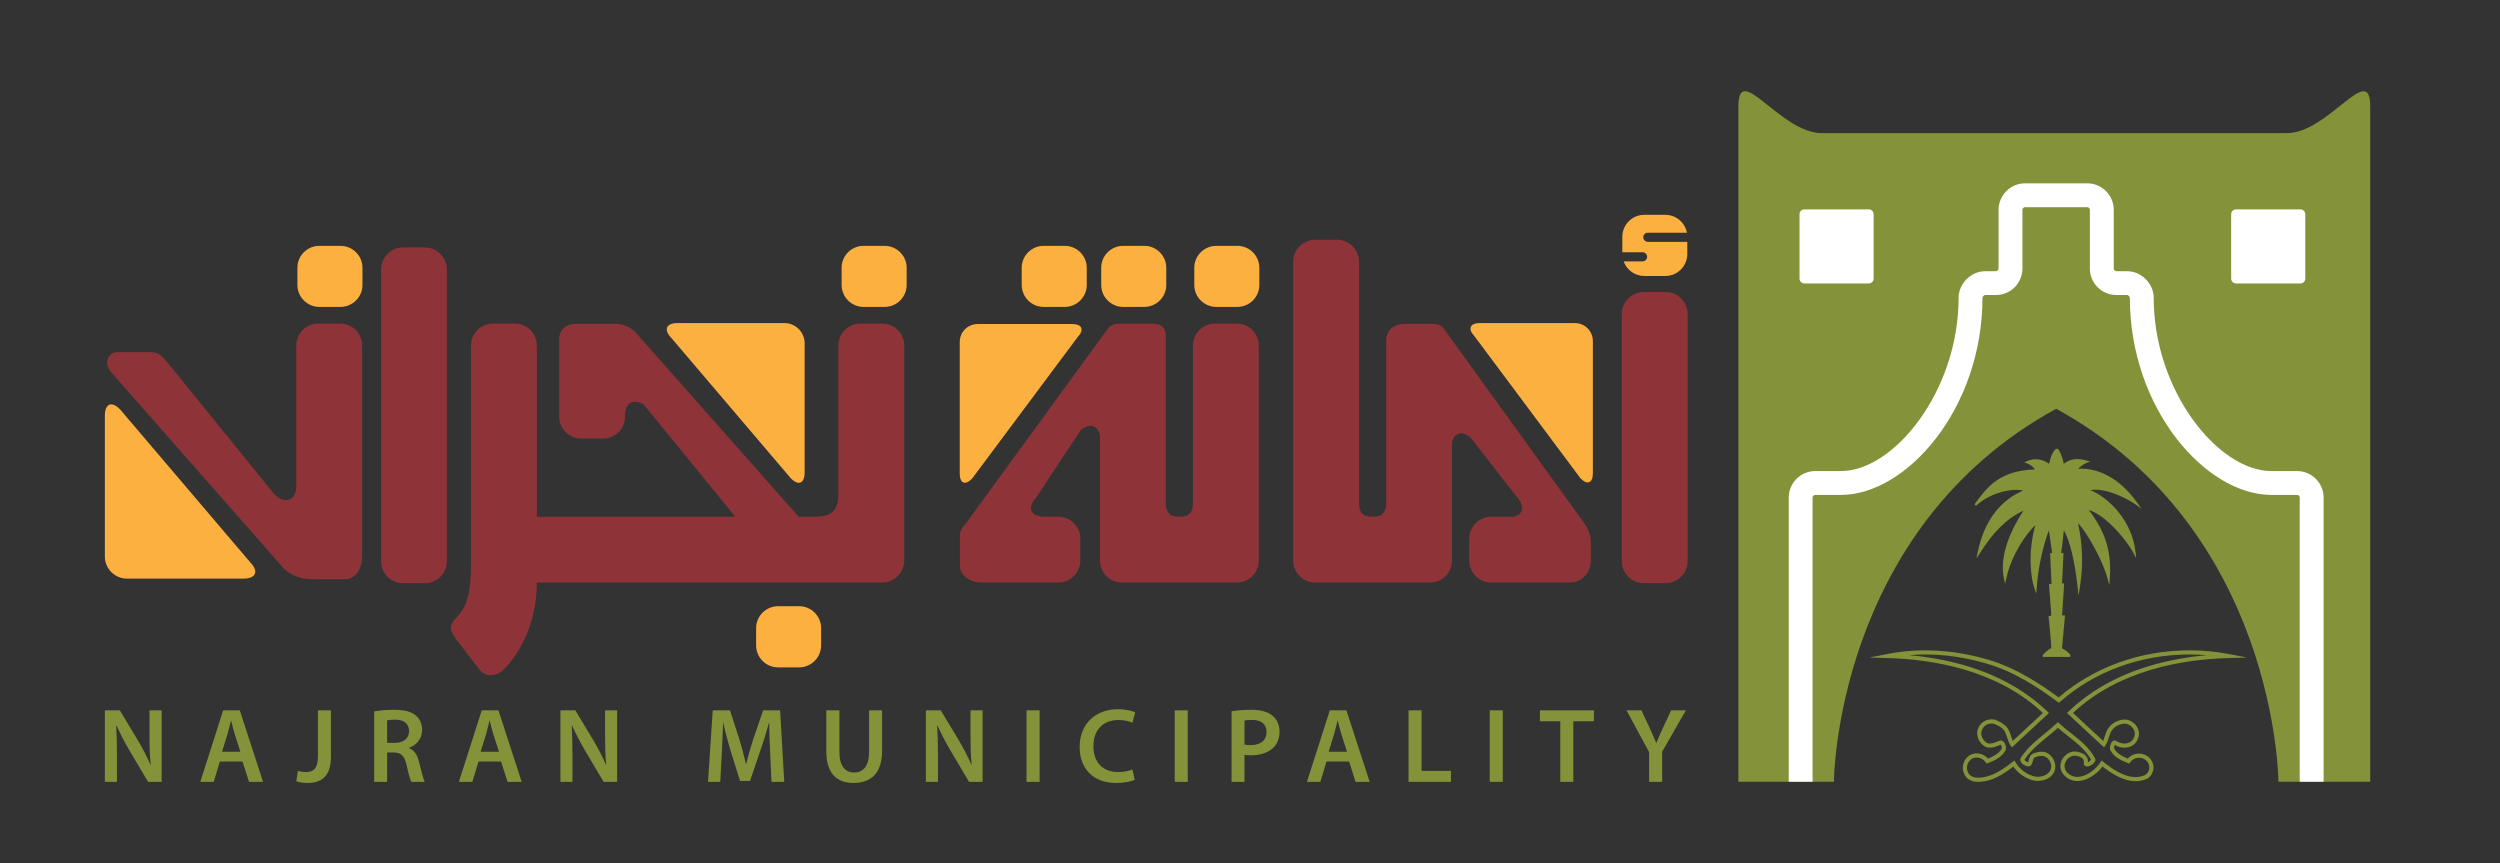 <svg xmlns="http://www.w3.org/2000/svg" xmlns:xlink="http://www.w3.org/1999/xlink" version="1.1" width="355.749pt" height="122.824pt" viewBox="0 0 355.749 122.824">
<rect x="0" y="0" width="355.749" height="122.824" fill="#333333" stroke="none"/>
<defs>
<clipPath id="clip_0">
<path transform="matrix(1,0,0,-1,0,122.824)" d="M0 122.824H355.749V0H0Z"/>
</clipPath>
</defs>
<g id="layer_1" data-name="">
<g clip-path="url(#clip_0)">
<path transform="matrix(1,0,0,-1,325.39,18.948)" d="M0 0H-66.127C-72.072 0-78.02 10.332-78.02 3.802V-92.29H-64.426C-64.426-92.29-64.291-56.447-32.798-39.218-1.33-56.447-1.17-92.29-1.17-92.29H11.893V3.802C11.893 10.317 5.947 0 0 0" fill="#84923a"/>
<path transform="matrix(1,0,0,-1,114.5,67.234)" d="M0 0C0-1.582-.899-1.946-1.993-.797L-19.002 19.183C-20.094 20.329-19.692 21.266-18.112 21.266H-2.884C-1.304 21.266 0 19.968 0 18.393Z" fill="#fbb040"/>
<path transform="matrix(1,0,0,-1,14.921,59.147)" d="M0 0C0 1.73 .983 2.124 2.18 .873L20.729-20.921C21.924-22.164 21.484-23.188 19.749-23.188H3.144C1.417-23.188 0-21.777 0-20.045Z" fill="#fbb040"/>
<path transform="matrix(1,0,0,-1,136.571,67.4)" d="M0 0C0-1.394 .79-1.718 1.762-.7L16.787 19.446C17.753 20.463 17.408 21.291 16.004 21.291H2.547C1.14 21.291 0 20.144 0 18.744Z" fill="#fbb040"/>
<path transform="matrix(1,0,0,-1,226.665,67.343)" d="M0 0C0-1.404-.798-1.731-1.77-.713L-16.865 19.521C-17.837 20.545-17.479 21.374-16.081 21.374H-2.561C-1.157 21.374 0 20.226 0 18.822Z" fill="#fbb040"/>
<path transform="matrix(1,0,0,-1,226.382,79.767)" d="M0 0C0-1.294-.893-3.127-3.115-3.127H-14.188C-15.907-3.127-17.308-1.728-17.308 0V3.112C-17.308 4.836-15.907 6.238-14.188 6.238L-11.429 6.232C-9.713 6.232-9.284 7.619-10.444 8.948L-16.866 17.179C-18.115 18.731-19.757 18.204-19.757 16.487V0C-19.757-1.728-21.169-3.127-22.888-3.127H-39.235C-40.951-3.127-42.368-1.728-42.368 0V42.522C-42.368 44.242-40.951 45.654-39.235 45.654H-36.112C-34.396 45.654-32.99 44.242-32.99 42.522V8.241C-32.99 6.517-32.126 6.238-31.061 6.238-29.997 6.238-29.134 6.517-29.134 8.241V31.264C-29.134 32.986-27.776 33.694-26.489 33.694H-22.66C-21.427 33.694-21.004 33.107-21.004 33.107L-.991 5.382C-.991 5.382 0 4.178 0 2.575Z" fill="#8e3438"/>
<path transform="matrix(1,0,0,-1,179.121,79.767)" d="M0 0C0-1.728-1.398-3.127-3.123-3.127H-19.47C-21.183-3.127-22.595-1.728-22.595 0V17.412C-22.595 19.142-23.985 19.723-25.329 18.568L-31.678 8.963C-33.133 7.382-32.3 6.238-30.575 6.238H-28.525C-26.795 6.238-25.394 4.836-25.394 3.112V0C-25.394-1.728-26.795-3.127-28.525-3.127H-39.403C-41.127-3.127-42.526-2.072-42.526-.784V3.63C-42.526 4.503-41.823 5.08-41.823 5.08L-21.403 33.101C-21.403 33.101-20.871 33.716-19.801 33.716H-15.57C-14.278 33.716-13.224 33.576-13.224 31.862V8.241C-13.224 6.517-12.355 6.238-11.29 6.238-10.232 6.238-9.363 6.517-9.363 8.241V30.596C-9.363 32.32-7.962 33.725-6.235 33.725H-3.123C-1.398 33.725 0 32.32 0 30.596Z" fill="#8e3438"/>
<path transform="matrix(1,0,0,-1,51.53,79.301)" d="M0 0C0-1.715-1.048-3.124-2.343-3.124-3.188-3.124-5.32-3.1-7.161-3.124-8.211-3.133-9.955-2.776-11.122-1.618L-35.727 26.349C-36.84 27.692-36.142 29.196-34.792 29.196H-30.76C-29.047 29.196-28.854 29.1-27.681 27.692L-12.732 9.264C-11.356 7.488-9.374 7.863-9.374 10.087V30.13C-9.374 31.854-7.959 33.26-6.245 33.26H-3.123C-1.404 33.26 0 31.854 0 30.13Z" fill="#8e3438"/>
<path transform="matrix(1,0,0,-1,240.147,79.86)" d="M0 0C0-1.724-1.401-3.128-3.126-3.128H-6.235C-7.962-3.128-9.368-1.724-9.368 0V35.182C-9.368 36.897-7.962 38.298-6.235 38.298H-3.126C-1.401 38.298 0 36.897 0 35.182Z" fill="#8e3438"/>
<path transform="matrix(1,0,0,-1,63.591,79.86)" d="M0 0C0-1.724-1.412-3.128-3.123-3.128H-6.248C-7.962-3.128-9.363-1.724-9.363 0V41.516C-9.363 43.229-7.962 44.642-6.248 44.642H-3.123C-1.412 44.642 0 43.229 0 41.516Z" fill="#8e3438"/>
<path transform="matrix(1,0,0,-1,125.54,46.041)" d="M0 0H-3.117C-4.836 0-6.24-1.405-6.24-3.13V-24.353C-6.24-26.077-6.835-27.487-9.368-27.487H-11.78-11.894L-35.186-1.162C-35.186-1.162-36.273-.031-38.059-.031H-43.409C-44.701-.031-45.966-.569-45.966-2.284V-13.247C-45.966-14.966-44.563-16.367-42.841-16.367H-39.721C-37.999-16.367-36.598-14.966-36.598-13.247V-13.003C-36.598-11.276-35.401-10.615-33.937-11.523L-20.914-27.487H-49.149V-3.13C-49.149-1.405-50.55 0-52.277 0H-55.389C-57.116 0-58.52-1.405-58.52-3.13V-34.37C-58.52-39.77-59.728-40.916-60.76-42.033-61.333-42.644-61.764-43.317-60.803-44.695L-57.371-49.175C-56.513-50.216-55.318-50.341-54.113-49.458-54.113-49.458-49.16-45.263-49.149-36.852H0C1.721-36.852 3.133-35.454 3.133-33.725V-3.13C3.133-1.405 1.721 0 0 0" fill="#8e3438"/>
<path transform="matrix(1,0,0,-1,179.202,40.554)" d="M0 0C0-1.716-1.407-3.119-3.123-3.119H-6.126C-7.842-3.119-9.254-1.716-9.254 0V2.456C-9.254 4.174-7.842 5.571-6.126 5.571H-3.123C-1.407 5.571 0 4.174 0 2.456Z" fill="#fbb040"/>
<path transform="matrix(1,0,0,-1,165.959,40.554)" d="M0 0C0-1.716-1.415-3.119-3.125-3.119H-6.134C-7.848-3.119-9.257-1.716-9.257 0V2.456C-9.257 4.174-7.848 5.571-6.134 5.571H-3.125C-1.415 5.571 0 4.174 0 2.456Z" fill="#fbb040"/>
<path transform="matrix(1,0,0,-1,154.644,40.554)" d="M0 0C0-1.716-1.412-3.119-3.134-3.119H-6.131C-7.848-3.119-9.254-1.716-9.254 0V2.456C-9.254 4.174-7.848 5.571-6.131 5.571H-3.134C-1.412 5.571 0 4.174 0 2.456Z" fill="#fbb040"/>
<path transform="matrix(1,0,0,-1,129.016,40.554)" d="M0 0C0-1.716-1.412-3.119-3.128-3.119H-6.137C-7.848-3.119-9.254-1.716-9.254 0V2.456C-9.254 4.174-7.848 5.571-6.137 5.571H-3.128C-1.412 5.571 0 4.174 0 2.456Z" fill="#fbb040"/>
<path transform="matrix(1,0,0,-1,116.843,91.841)" d="M0 0C0-1.722-1.404-3.125-3.12-3.125H-6.123C-7.839-3.125-9.248-1.722-9.248 0V2.455C-9.248 4.176-7.839 5.579-6.123 5.579H-3.12C-1.404 5.579 0 4.176 0 2.455Z" fill="#fbb040"/>
<path transform="matrix(1,0,0,-1,51.578,40.554)" d="M0 0C0-1.716-1.409-3.119-3.128-3.119H-6.134C-7.85-3.119-9.257-1.716-9.257 0V2.456C-9.257 4.174-7.85 5.571-6.134 5.571H-3.128C-1.409 5.571 0 4.174 0 2.456Z" fill="#fbb040"/>
<path transform="matrix(1,0,0,-1,234.485,34.413)" d="M0 0C-.353 0-.649 .3-.649 .652-.649 1.01-.353 1.298 0 1.298H5.569C5.287 2.741 4.016 3.844 2.501 3.844H-.508C-2.224 3.844-3.63 2.44-3.63 .722V-1.481H-.752C-.394-1.481-.1-1.777-.1-2.13-.1-2.49-.394-2.781-.752-2.781H-3.44C-3.009-3.985-1.86-4.858-.508-4.858H2.501C4.22-4.858 5.618-3.448 5.618-1.728V0Z" fill="#fbb040"/>
<path transform="matrix(1,0,0,-1,14.921,111.256)" d="M0 0V10.174H2.132L4.757 5.809C5.425 4.679 6.023 3.503 6.49 2.403H6.525C6.386 3.764 6.354 5.075 6.354 6.629V10.174H8.081V0H6.148L3.487 4.484C2.84 5.602 2.178 6.837 1.683 7.983L1.618 7.972C1.694 6.658 1.721 5.318 1.721 3.637V0Z" fill="#84923a"/>
<path transform="matrix(1,0,0,-1,34.2,106.969)" d="M0 0-.796 2.506C-.988 3.128-1.162 3.82-1.306 4.411H-1.336C-1.491 3.82-1.656 3.113-1.828 2.506L-2.607 0ZM-2.914-1.397-3.788-4.286H-5.697L-2.441 5.888H-.076L3.231-4.286H1.233L.309-1.397Z" fill="#84923a"/>
<path transform="matrix(1,0,0,-1,45.243,101.081)" d="M0 0H1.849V-6.596C1.849-9.403 .5-10.337-1.512-10.337-2.034-10.337-2.672-10.249-3.082-10.101L-2.854-8.605C-2.552-8.708-2.142-8.784-1.708-8.784-.649-8.784 0-8.302 0-6.537Z" fill="#84923a"/>
<path transform="matrix(1,0,0,-1,55.087,105.712)" d="M0 0H1.102C2.352 0 3.123 .663 3.123 1.669 3.123 2.771 2.352 3.306 1.146 3.306 .562 3.306 .179 3.257 0 3.21ZM-1.839 4.479C-1.127 4.614-.103 4.709 .967 4.709 2.433 4.709 3.416 4.466 4.103 3.888 4.66 3.425 4.98 2.709 4.98 1.836 4.98 .531 4.095-.364 3.123-.698V-.747C3.867-1.01 4.304-1.726 4.54-2.707 4.871-3.974 5.148-5.15 5.341-5.543H3.44C3.291-5.241 3.036-4.41 2.767-3.14 2.46-1.815 1.998-1.393 .934-1.36H0V-5.543H-1.839Z" fill="#84923a"/>
<path transform="matrix(1,0,0,-1,71.002,106.969)" d="M0 0-.806 2.506C-.991 3.128-1.16 3.82-1.314 4.411H-1.347C-1.488 3.82-1.659 3.113-1.825 2.506L-2.615 0ZM-2.908-1.397-3.788-4.286H-5.705L-2.447 5.888H-.073L3.231-4.286H1.225L.296-1.397Z" fill="#84923a"/>
<path transform="matrix(1,0,0,-1,79.748,111.256)" d="M0 0V10.174H2.124L4.752 5.809C5.412 4.679 6.02 3.503 6.49 2.403H6.517C6.381 3.764 6.354 5.075 6.354 6.629V10.174H8.07V0H6.145L3.487 4.484C2.84 5.602 2.175 6.837 1.67 7.983L1.613 7.972C1.684 6.658 1.716 5.318 1.716 3.637V0Z" fill="#84923a"/>
<path transform="matrix(1,0,0,-1,109.593,107.105)" d="M0 0C-.062 1.312-.138 2.902-.122 4.27H-.16C-.497 3.039-.918 1.659-1.371 .383L-2.865-4.024H-4.285L-5.645 .314C-6.036 1.622-6.4 3.006-6.666 4.27H-6.701C-6.745 2.948-6.807 1.329-6.878-.053L-7.101-4.15H-8.841L-8.171 6.024H-5.719L-4.394 1.935C-4.03 .744-3.706-.464-3.451-1.595H-3.41C-3.136-.491-2.789 .751-2.398 1.951L-.997 6.024H1.415L2.007-4.15H.193Z" fill="#84923a"/>
<path transform="matrix(1,0,0,-1,119.447,101.081)" d="M0 0V-5.936C0-7.919 .823-8.845 2.08-8.845 3.419-8.845 4.22-7.919 4.22-5.936V0H6.072V-5.816C6.072-8.953 4.461-10.337 2.015-10.337-.337-10.337-1.863-9.019-1.863-5.822V0Z" fill="#84923a"/>
<path transform="matrix(1,0,0,-1,131.753,111.256)" d="M0 0V10.174H2.118L4.747 5.809C5.409 4.679 6.017 3.503 6.49 2.403H6.509C6.381 3.764 6.349 5.075 6.349 6.629V10.174H8.068V0H6.142L3.481 4.484C2.835 5.602 2.17 6.837 1.667 7.983L1.61 7.972C1.686 6.658 1.716 5.318 1.716 3.637V0Z" fill="#84923a"/>
<path transform="matrix(1,0,0,-1,0,122.824)" d="M147.937 11.568H146.074V21.742H147.937Z" fill="#84923a"/>
<path transform="matrix(1,0,0,-1,161.462,110.969)" d="M0 0C-.44-.213-1.406-.449-2.639-.449-5.868-.449-7.828 1.571-7.828 4.677-7.828 8.028-5.499 10.048-2.39 10.048-1.168 10.048-.307 9.794 .073 9.597L-.318 8.123C-.801 8.336-1.48 8.514-2.311 8.514-4.383 8.514-5.868 7.218-5.868 4.772-5.868 2.527-4.57 1.104-2.322 1.104-1.583 1.104-.801 1.26-.307 1.468Z" fill="#84923a"/>
<path transform="matrix(1,0,0,-1,0,122.824)" d="M169.014 11.568H167.162V21.742H169.014Z" fill="#84923a"/>
<path transform="matrix(1,0,0,-1,177.092,105.938)" d="M0 0C.236-.086 .529-.091 .904-.091 2.295-.091 3.142 .6 3.142 1.78 3.142 2.907 2.357 3.496 1.072 3.496 .557 3.496 .195 3.453 0 3.409ZM-1.841 4.722C-1.165 4.839-.239 4.934 .991 4.934 2.357 4.934 3.334 4.642 3.983 4.095 4.589 3.601 4.983 2.799 4.983 1.853 4.983 .888 4.684 .105 4.117-.441 3.367-1.185 2.219-1.541 .904-1.541 .557-1.541 .258-1.528 0-1.468V-5.318H-1.841Z" fill="#84923a"/>
<path transform="matrix(1,0,0,-1,191.674,106.969)" d="M0 0-.798 2.506C-.991 3.128-1.165 3.82-1.309 4.411H-1.344C-1.496 3.82-1.659 3.113-1.827 2.506L-2.609 0ZM-2.913-1.397-3.785-4.286H-5.7L-2.441 5.888H-.079L3.229-4.286H1.225L.301-1.397Z" fill="#84923a"/>
<path transform="matrix(1,0,0,-1,200.436,101.081)" d="M0 0H1.857V-8.619H6.034V-10.174H0Z" fill="#84923a"/>
<path transform="matrix(1,0,0,-1,0,122.824)" d="M213.845 11.568H211.988V21.742H213.845Z" fill="#84923a"/>
<path transform="matrix(1,0,0,-1,222.029,102.633)" d="M0 0H-2.9V1.552H4.779V0H1.855V-8.623H0Z" fill="#84923a"/>
<path transform="matrix(1,0,0,-1,234.667,111.256)" d="M0 0V4.239L-3.215 10.174H-1.086L.125 7.558C.467 6.809 .722 6.233 1.007 5.543H1.037C1.279 6.192 1.569 6.822 1.912 7.558L3.133 10.174H5.235L1.857 4.286V0Z" fill="#84923a"/>
<path transform="matrix(1,0,0,-1,328.041,39.647)" d="M0 0C0-.376-.312-.687-.69-.687H-9.861C-10.239-.687-10.548-.376-10.548 0V9.171C-10.548 9.549-10.239 9.854-9.861 9.854H-.69C-.312 9.854 0 9.549 0 9.171Z" fill="#ffffff"/>
<path transform="matrix(1,0,0,-1,266.615,39.647)" d="M0 0C0-.376-.309-.687-.693-.687H-9.856C-10.243-.687-10.543-.376-10.543 0V9.171C-10.543 9.549-10.243 9.854-9.856 9.854H-.693C-.309 9.854 0 9.549 0 9.171Z" fill="#ffffff"/>
<path transform="matrix(1,0,0,-1,330.648,111.239)" d="M0 0H-3.396V40.432C-3.396 40.635-3.57 40.813-3.776 40.813H-7.438C-16.748 40.813-27.571 53.067-27.571 68.871-27.571 68.984-27.765 69.256-27.944 69.256H-29.48C-31.564 69.256-33.26 70.941-33.26 73.025V81.379C-33.26 81.588-33.429 81.758-33.632 81.758H-42.479C-42.68 81.758-42.857 81.584-42.857 81.379V73.025C-42.857 70.941-44.553 69.256-46.633 69.256H-48.162C-48.35 69.256-48.546 68.984-48.546 68.871-48.546 53.067-59.366 40.813-68.674 40.813H-72.341C-72.542 40.813-72.72 40.635-72.72 40.432V0H-76.112V40.432C-76.112 42.512-74.42 44.207-72.341 44.207H-68.674C-61.144 44.207-51.94 55.587-51.94 68.871-51.94 70.877-50.177 72.646-48.162 72.646H-46.633C-46.429 72.646-46.255 72.824-46.255 73.025V81.379C-46.255 83.46-44.56 85.153-42.479 85.153H-33.632C-31.557 85.153-29.861 83.46-29.861 81.379V73.025C-29.861 72.819-29.688 72.646-29.48 72.646H-27.944C-25.938 72.646-24.178 70.877-24.178 68.871-24.178 55.587-14.972 44.207-7.438 44.207H-3.776C-1.69 44.207 0 42.512 0 40.432Z" fill="#ffffff"/>
<path transform="matrix(1,0,0,-1,281.49,111.253)" d="M0 0C-.181 0-.364 .01-.547 .029-1.237 .199-1.686 .52-1.922 .991-2.449 1.913-2.167 3.11-1.257 3.76-.345 4.287 .751 4.048 1.407 3.302 2.129 3.588 2.944 4.003 3.339 4.694 3.372 4.748 3.391 4.854 3.347 5.01 3.308 5.15 3.24 5.246 3.201 5.282L3.066 5.227C2.651 5.055 2.182 4.861 1.673 4.861 1.475 4.861 1.285 4.893 1.104 4.952 .25 5.377-.25 6.321-.122 7.216 .101 8.225 .91 8.889 1.894 8.889 2.061 8.889 2.232 8.869 2.403 8.832L2.448 8.819C3.07 8.568 3.552 8.319 4.032 7.839 4.401 7.399 4.552 6.922 4.698 6.461 4.771 6.237 4.839 6.02 4.927 5.823L9.214 9.802C2.682 15.918-6.373 17.428-12.854 17.61L-15.516 17.685-12.902 18.195C-8.334 19.086-3.462 18.812 1.395 17.391 5.391 16.22 8.854 13.921 11.457 12.005 16.481 16.331 23.088 18.712 30.09 18.712 31.947 18.712 33.807 18.538 35.617 18.196L38.304 17.688 35.57 17.61C29.089 17.428 20.034 15.918 13.502 9.802L17.789 5.82C17.877 6.02 17.946 6.237 18.017 6.462 18.164 6.923 18.316 7.399 18.667 7.82 19.279 8.554 20.3 8.968 21.218 8.836 21.762 8.702 22.23 8.378 22.532 7.941 22.855 7.474 22.962 6.933 22.832 6.417 22.592 5.452 21.825 4.856 20.831 4.856 20.367 4.856 19.892 4.988 19.447 5.241 19.367 5.095 19.301 4.813 19.367 4.712 19.77 4.006 20.583 3.59 21.305 3.303 21.69 3.753 22.268 4.015 22.89 4.015 23.596 4.015 24.243 3.678 24.619 3.113 24.938 2.667 25.036 2.089 24.881 1.537 24.733 1.009 24.382 .593 23.919 .395 23.437 .191 22.926 .089 22.396 .089 20.661 .089 19 1.167 17.702 2.18 16.904 1.113 15.49 .112 14.113 .112 13.294 .112 12.576 .479 12.038 1.169 11.73 1.632 11.631 2.174 11.757 2.678 11.99 3.612 12.843 4.316 13.74 4.316 13.884 4.316 14.029 4.298 14.17 4.262 14.66 4.14 15.215 4.002 15.504 3.424 15.633 3.235 15.627 2.983 15.622 2.8V2.793C15.747 2.831 15.975 3.01 16.071 3.133 15.308 4.527 14.11 5.469 12.844 6.465 12.349 6.855 11.838 7.256 11.358 7.686 10.868 7.242 10.36 6.828 9.868 6.428 8.645 5.431 7.491 4.493 6.58 3.128 6.598 3.038 6.921 2.81 7.108 2.789 7.141 2.847 7.174 2.985 7.198 3.081 7.28 3.405 7.389 3.848 7.824 4.024 8.6 4.334 9.192 4.362 9.756 4.137 10.594 3.719 11.093 2.775 10.966 1.88 10.697 .531 9.277 .017 8.128 .144 6.881 .37 5.743 1.119 5.007 2.175 3.6 1.089 1.949 .002 0 0M-.211 3.458C-.464 3.458-.718 3.391-.939 3.264-1.576 2.807-1.786 1.943-1.4 1.269-1.239 .945-.918 .729-.444 .611-.321 .6-.159 .592 0 .592 1.879 .592 3.513 1.752 4.897 2.839L5.16 3.046 5.332 2.758C5.968 1.699 7.046 .94 8.216 .728 8.285 .72 8.377 .716 8.471 .716 9.297 .716 10.21 1.107 10.384 1.98 10.474 2.614 10.11 3.301 9.514 3.599 9.146 3.744 8.674 3.725 8.043 3.475 7.901 3.417 7.84 3.216 7.771 2.937 7.698 2.643 7.586 2.197 7.133 2.197 6.798 2.197 6.272 2.472 6.075 2.842 5.963 3.05 5.968 3.273 6.089 3.456 7.048 4.894 8.292 5.907 9.494 6.885 10.048 7.335 10.62 7.802 11.156 8.302L11.358 8.491 11.561 8.302C12.078 7.82 12.654 7.368 13.21 6.928 14.49 5.922 15.813 4.88 16.635 3.332 16.68 3.262 16.726 3.137 16.655 2.965 16.534 2.671 16.032 2.226 15.621 2.198 15.388 2.149 15.234 2.235 15.163 2.307 15.022 2.451 15.028 2.645 15.032 2.814 15.035 2.931 15.037 3.062 14.995 3.128 14.808 3.495 14.447 3.585 14.028 3.69 13.307 3.87 12.524 3.316 12.329 2.535 12.245 2.193 12.314 1.82 12.517 1.515 12.933 .982 13.473 .704 14.113 .704 15.379 .704 16.746 1.766 17.39 2.766L17.566 3.042 17.823 2.837C19.078 1.832 20.732 .679 22.396 .679 22.847 .68 23.281 .766 23.688 .939 23.981 1.064 24.215 1.347 24.312 1.698 24.419 2.076 24.353 2.47 24.133 2.778 23.861 3.186 23.398 3.425 22.89 3.425 22.38 3.425 21.918 3.186 21.651 2.786L21.52 2.59 21.302 2.673C20.443 2.995 19.39 3.481 18.865 4.401 18.665 4.702 18.751 5.187 18.922 5.506 19.087 5.816 19.283 5.882 19.418 5.882 19.48 5.882 19.541 5.868 19.597 5.839 20.011 5.577 20.429 5.447 20.831 5.447 21.551 5.447 22.085 5.863 22.261 6.56 22.347 6.91 22.271 7.28 22.046 7.605 21.826 7.924 21.482 8.163 21.105 8.257 21.046 8.264 20.958 8.27 20.868 8.27 20.215 8.27 19.546 7.954 19.119 7.442 18.844 7.11 18.717 6.709 18.581 6.283 18.462 5.911 18.341 5.527 18.111 5.183L17.919 4.894 12.64 9.795 12.867 10.012C18.583 15.508 26.241 17.455 32.506 18.021 31.703 18.088 30.896 18.121 30.09 18.121 23.148 18.121 16.604 15.736 11.667 11.404L11.489 11.247 11.297 11.388C8.713 13.302 5.233 15.651 1.228 16.823-2.503 17.915-6.224 18.323-9.827 18.025-3.556 17.464 4.123 15.52 9.85 10.012L10.076 9.795 4.798 4.894 4.605 5.183C4.376 5.527 4.254 5.911 4.135 6.283 4 6.709 3.873 7.11 3.597 7.442 3.211 7.826 2.808 8.037 2.252 8.261 1.399 8.44 .644 7.952 .458 7.11 .369 6.483 .734 5.795 1.329 5.496 1.412 5.473 1.537 5.452 1.673 5.452 2.065 5.452 2.461 5.616 2.842 5.773L3.028 5.85C3.097 5.873 3.151 5.882 3.205 5.882 3.438 5.882 3.657 5.722 3.807 5.443 3.97 5.137 4.045 4.689 3.841 4.384 3.325 3.481 2.272 2.995 1.415 2.673L1.202 2.593 1.071 2.778C.767 3.203 .289 3.458-.211 3.458" fill="#849239"/>
<path transform="matrix(1,0,0,-1,303.989,71.851)" d="M0 0 .738-.546 .211 .206C-3.214 5.104-7.046 5.239-8.26 5.139-8.013 5.404-7.581 5.791-6.984 6.019L-6.558 6.182-6.997 6.304C-7.901 6.552-9.202 6.764-10.312 5.85-10.478 6.772-10.9 7.771-11.159 7.955-11.235 8.008-11.3 8.008-11.343 7.999-11.642 7.931-12.151 7.153-12.393 5.847-13.173 6.469-14.504 6.762-15.612 6.208L-15.94 6.045-15.59 5.931C-15.583 5.929-14.852 5.689-14.422 5.046-19.415 4.925-21.234 2.48-22.701 .508-22.808 .363-22.914 .221-23.021 .083L-22.799-.117C-20.754 1.784-17.6 2.422-16.082 2.032-17.896 1.309-21.399-.838-22.59-6.844L-22.745-7.633-22.315-6.954C-20.319-3.791-18.367-1.876-16.051-.822-17.549-3.093-19.612-7.027-18.811-10.554L-18.662-11.21-18.519-10.554C-17.757-7.07-15.715-4.17-14.362-2.862-15.453-6.72-15.023-10.454-14.466-11.962L-14.221-12.627-14.176-11.919C-13.979-8.713-13.098-5.289-12.43-3.629L-11.972-6.807-12.26-6.892-12.055-11.258H-12.419L-12.086-15.741-12.484-15.83-12.47-15.962C-12.468-15.992-12.182-18.785-12.081-20.349-12.608-20.638-13.142-21.168-13.301-21.331V-21.63H-9.384V-21.363L-9.368-21.331C-9.759-20.851-10.338-20.515-10.563-20.394L-10.139-15.706-10.556-15.739-10.256-11.143-10.559-11.189-10.355-6.831H-10.695C-10.631-6.441-10.474-5.406-10.307-3.613-9.456-5.052-8.73-8.046-8.335-11.797L-8.218-12.907-8.039-11.805C-7.302-7.271-8.004-3.788-8.31-2.588-7.147-3.724-4.822-7.698-4.062-10.56L-3.834-11.417-3.768-10.532C-3.484-6.714-4.353-3.841-6.759-.72-5.778-1.004-4.573-1.827-3.314-3.079-2.133-4.254-.977-5.754-.37-6.9L-.011-7.576-.089-6.815C-.561-2.165-4.046 1.114-6.53 2.103-4.293 2.52-1.017 .754 0 0" fill="#849239"/>
</g>
</g>
</svg>
